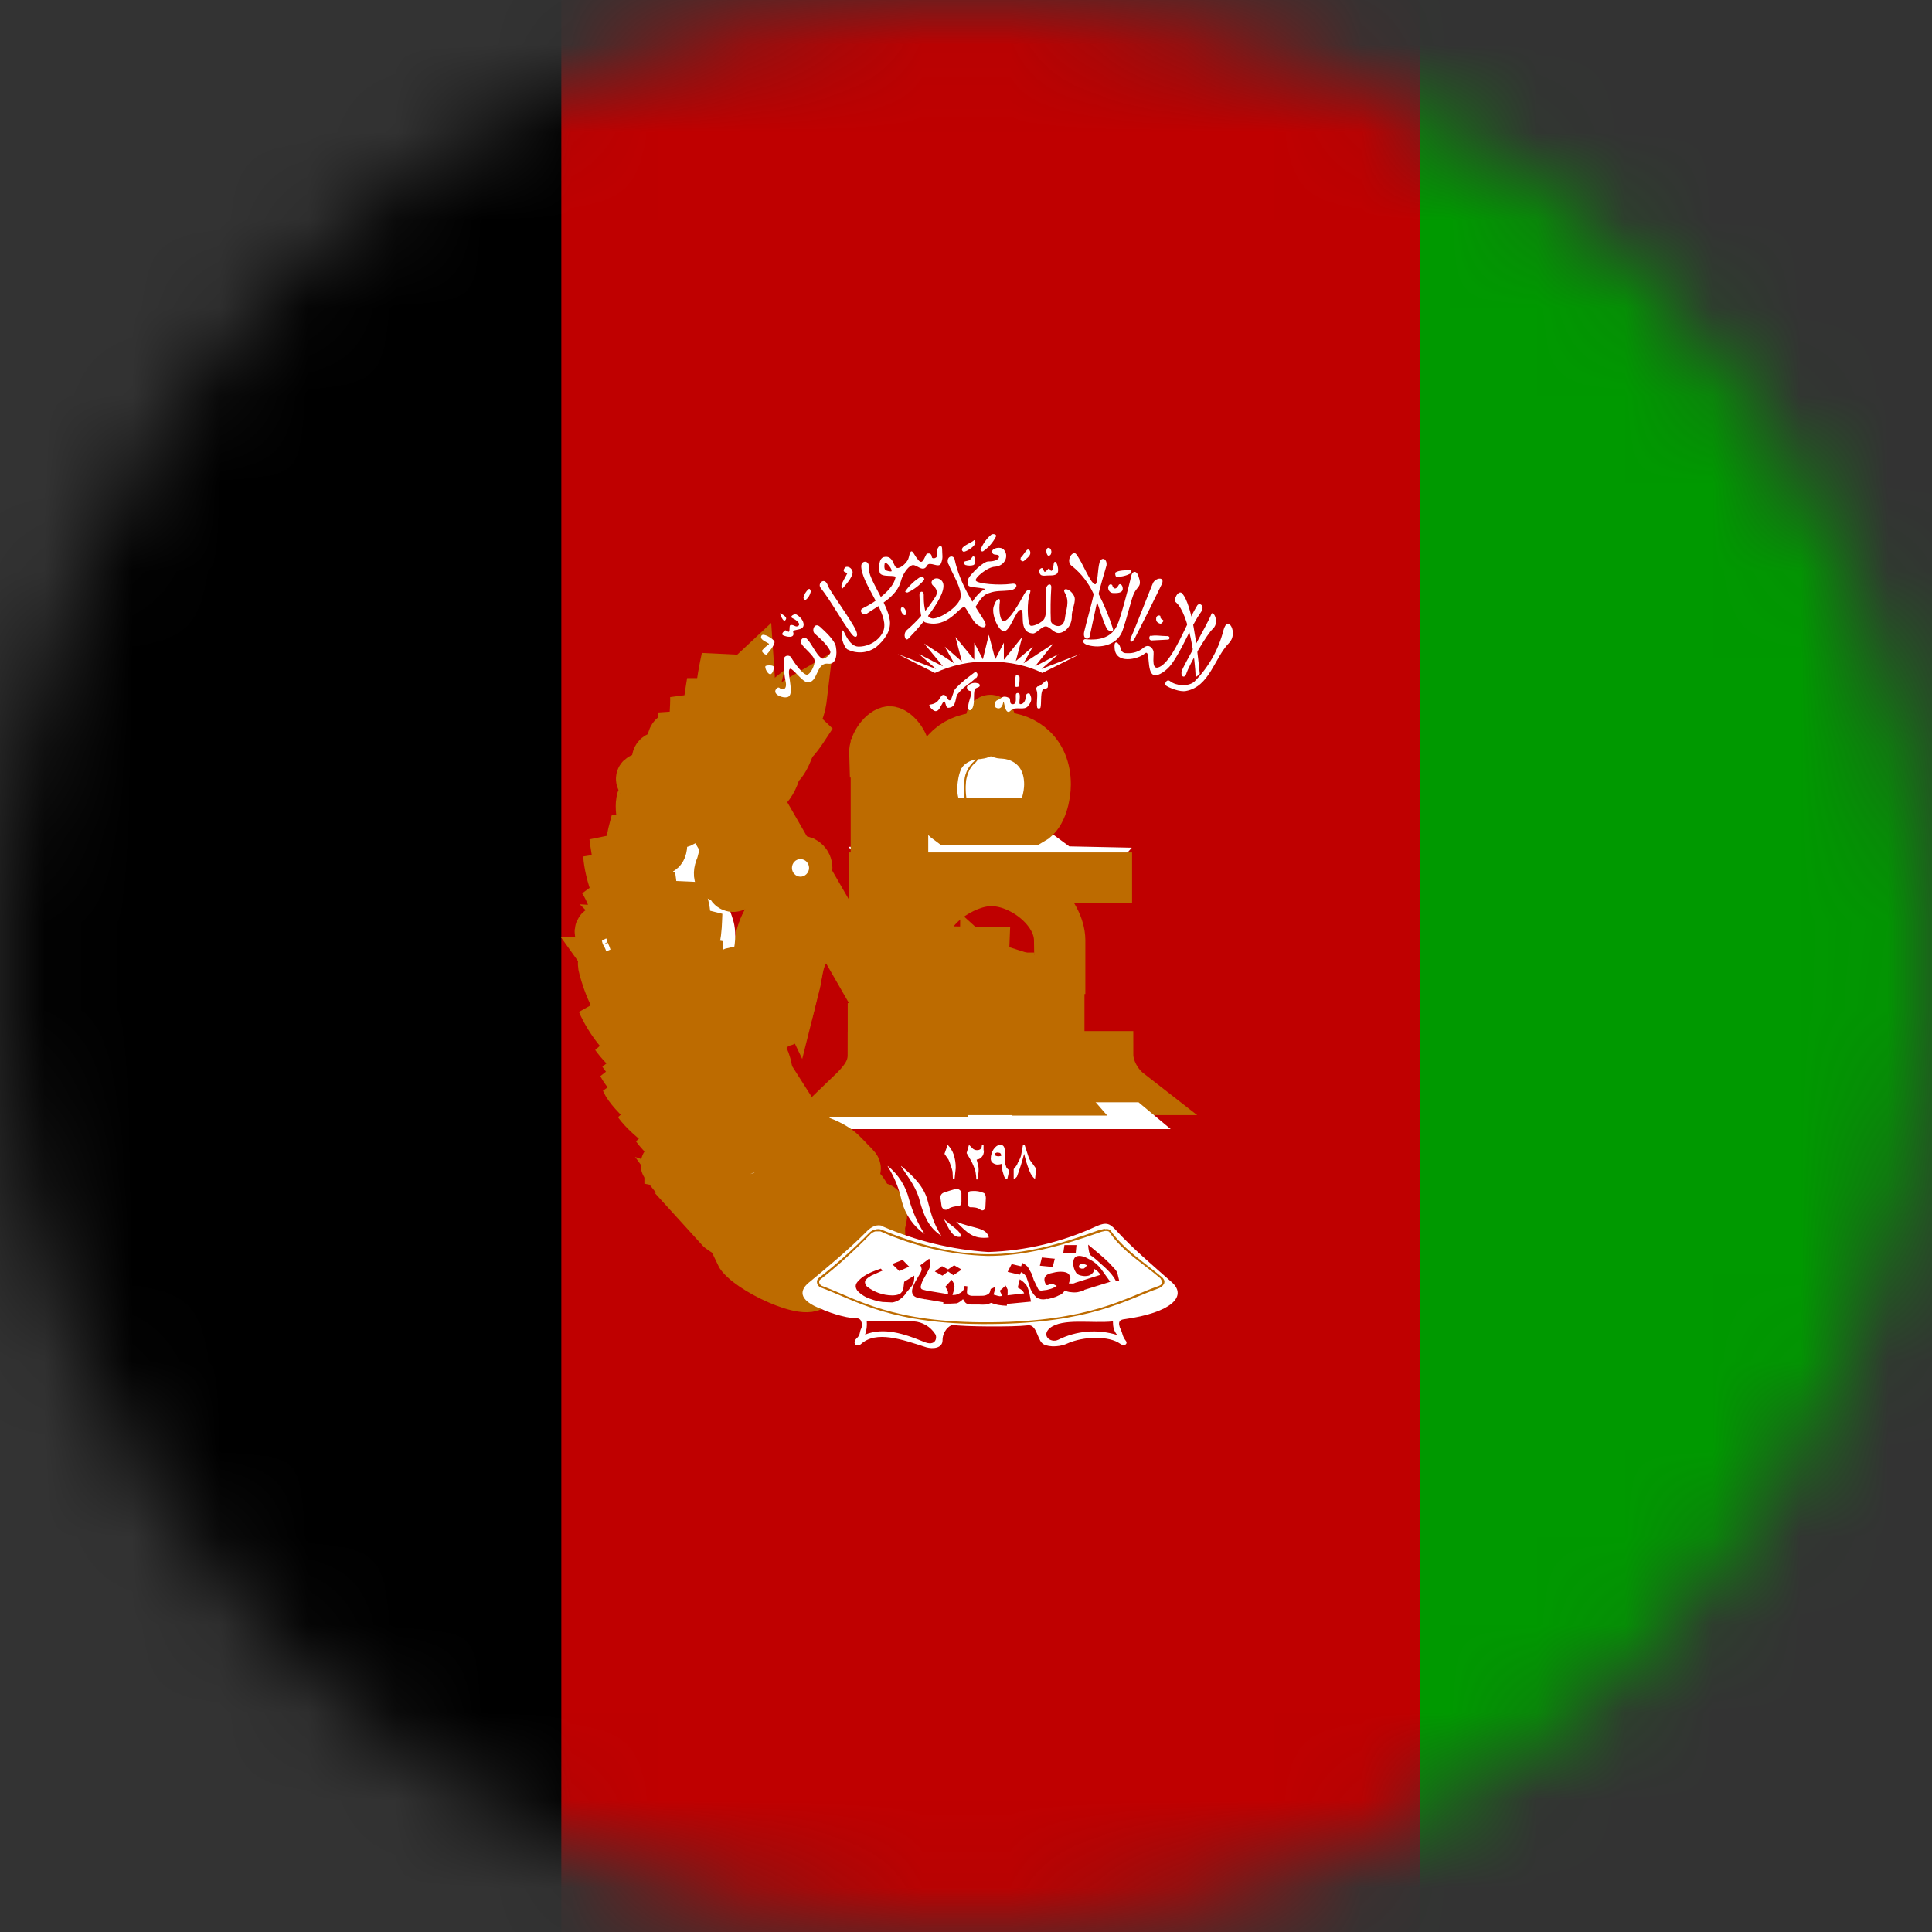 <svg width="22" height="22" viewBox="0 0 22 22" fill="none" xmlns="http://www.w3.org/2000/svg">
<rect x="0" y="0" width="22" height="22" fill="#333333" stroke="none"/>
<mask id="mask0_204_5619" style="mask-type:alpha" maskUnits="userSpaceOnUse" x="0" y="0" width="22" height="22">
<circle cx="11" cy="11" r="11" fill="#B8B8B8"/>
</mask>
<g mask="url(#mask0_204_5619)">
<g clip-path="url(#clip0_204_5619)">
<path fill-rule="evenodd" clip-rule="evenodd" d="M-3.385 -0.564H25.949V22H-3.385V-0.564Z" fill="black"/>
<path fill-rule="evenodd" clip-rule="evenodd" d="M16.172 -0.564H25.948V22H16.172V-0.564Z" fill="#009900"/>
<path fill-rule="evenodd" clip-rule="evenodd" d="M6.392 -0.564H16.172V22H6.392V-0.564Z" fill="#BF0000"/>
<path fill-rule="evenodd" clip-rule="evenodd" d="M12.234 12.007H12.639C12.639 12.167 12.736 12.337 12.858 12.432H12.078C12.2 12.322 12.234 12.182 12.234 12.007Z" fill="white" stroke="#BD6B00" stroke-width="0.532"/>
<path fill-rule="evenodd" clip-rule="evenodd" d="M9.661 9.643L9.885 9.893L12.664 9.903L12.888 9.653L12.176 9.638L11.835 9.388H10.714L10.392 9.643H9.661Z" fill="white"/>
<path fill-rule="evenodd" clip-rule="evenodd" d="M10.797 9.353H11.757C11.884 9.283 11.928 9.058 11.928 8.933C11.928 8.563 11.669 8.383 11.416 8.373C11.377 8.373 11.333 8.343 11.323 8.308C11.299 8.228 11.304 8.173 11.274 8.178C11.255 8.178 11.26 8.228 11.24 8.298C11.226 8.338 11.187 8.373 11.143 8.378C10.831 8.393 10.626 8.628 10.631 8.933C10.636 9.133 10.66 9.253 10.797 9.353Z" fill="white" stroke="#BD6B00" stroke-width="0.532"/>
<path fill-rule="evenodd" clip-rule="evenodd" d="M9.222 12.857H13.331L12.965 12.552H9.582L9.217 12.857H9.222Z" fill="white"/>
<path fill-rule="evenodd" clip-rule="evenodd" d="M11.109 11.702L11.182 11.932H11.352L11.216 11.702H11.109ZM11.011 11.932L11.06 12.162H11.255L11.182 11.932H11.011ZM11.352 11.932L11.489 12.162H11.777L11.552 11.932H11.352ZM9.671 12.452C9.822 12.307 9.919 12.187 9.919 12.012H10.29C10.29 12.112 10.324 12.167 10.378 12.162H10.753V11.937H10.48V10.703C10.47 10.263 10.997 10.013 11.211 10.013H9.929V9.973H12.625V10.013H11.333C11.718 10.013 12.088 10.388 12.093 10.703V11.053H12.045L12.04 10.708C12.04 10.363 11.616 10.043 11.274 10.053C10.982 10.058 10.524 10.348 10.529 10.703V10.812L11.226 10.818L11.221 10.943L11.328 11.012L11.547 11.082V11.273L11.703 11.318V11.502L11.889 11.587V11.777L12.011 11.852L12.006 12.047L12.166 12.162H11.786L12.025 12.437H11.669L11.494 12.162H11.265L11.367 12.432H11.123L11.06 12.162H10.758V12.452H9.676H9.671ZM10.753 11.702V11.932H11.011L10.963 11.702H10.748H10.753Z" fill="white" stroke="#BD6B00" stroke-width="0.532"/>
<path fill-rule="evenodd" clip-rule="evenodd" d="M10.768 11.303H10.928V11.682H10.768V11.303Z" stroke="#BD6B00" stroke-width="0.532"/>
<path fill-rule="evenodd" clip-rule="evenodd" d="M10.538 11.707H10.694V11.428C10.694 11.307 10.801 11.182 10.85 11.178C10.909 11.178 10.991 11.293 10.996 11.418V11.707H11.162V10.988H10.538V11.707V11.707ZM11.786 11.872H11.981V12.032H11.786V11.872ZM11.669 11.607H11.864V11.762H11.669V11.607ZM11.479 11.338H11.674V11.492H11.479V11.338ZM11.318 11.113H11.513V11.268H11.318V11.113Z" stroke="#BD6B00" stroke-width="0.532"/>
<path fill-rule="evenodd" clip-rule="evenodd" d="M11.187 11.707L11.391 11.717L11.747 12.037V11.847L11.625 11.757V11.607L11.45 11.508V11.342L11.279 11.283V11.068L11.196 10.993L11.191 11.712L11.187 11.707Z" stroke="#BD6B00" stroke-width="0.532"/>
<path fill-rule="evenodd" clip-rule="evenodd" d="M12.034 11.232H12.083V11.588H12.034V11.232Z" fill="white" stroke="#BD6B00" stroke-width="0.532"/>
<path fill-rule="evenodd" clip-rule="evenodd" d="M9.203 10.043C9.144 9.943 9.071 10.183 8.823 10.358C8.711 10.438 8.628 10.653 8.628 10.793C8.628 10.893 8.637 10.988 8.628 11.083C8.623 11.138 8.559 11.273 8.603 11.307C8.711 11.387 8.852 11.578 8.915 11.643C8.974 11.693 9.022 11.377 9.061 11.243C9.11 11.093 9.091 10.908 9.217 10.773C9.305 10.673 9.529 10.583 9.51 10.543L9.203 10.043Z" fill="white" stroke="#BD6B00" stroke-width="0.532"/>
<path fill-rule="evenodd" clip-rule="evenodd" d="M9.188 10.813C9.168 10.765 9.142 10.722 9.11 10.683C9.079 10.643 9.038 10.612 8.993 10.593C8.948 10.579 8.907 10.553 8.876 10.518C8.857 10.496 8.844 10.47 8.837 10.443C8.831 10.41 8.831 10.376 8.837 10.343L8.822 10.358C8.71 10.438 8.627 10.653 8.627 10.793C8.626 10.831 8.626 10.869 8.627 10.908C8.637 10.933 8.642 10.958 8.656 10.973L8.71 11.013L8.842 11.048C8.891 11.07 8.934 11.105 8.968 11.148C9.004 11.186 9.033 11.23 9.056 11.278L9.066 11.238C9.105 11.103 9.1 10.943 9.193 10.813H9.188Z" fill="#BF0000" stroke="#BD6B00" stroke-width="0.532"/>
<path d="M8.618 10.888C8.657 11.038 8.755 11.018 8.842 11.048C8.93 11.083 9.023 11.198 9.062 11.288M8.838 10.338C8.813 10.503 8.906 10.563 8.993 10.593C9.081 10.628 9.154 10.723 9.188 10.813L8.838 10.338Z" stroke="#BD6B00" stroke-width="0.532"/>
<path fill-rule="evenodd" clip-rule="evenodd" d="M9.12 9.943L9.169 9.913L10.032 11.408L9.983 11.438L9.12 9.938V9.943Z" fill="white" stroke="#BD6B00" stroke-width="0.532"/>
<path fill-rule="evenodd" clip-rule="evenodd" d="M9.213 9.883C9.213 9.909 9.202 9.935 9.184 9.953C9.166 9.972 9.141 9.983 9.115 9.983C9.089 9.983 9.064 9.972 9.046 9.953C9.028 9.935 9.018 9.909 9.018 9.883C9.018 9.856 9.028 9.831 9.046 9.812C9.064 9.793 9.089 9.783 9.115 9.783C9.141 9.783 9.166 9.793 9.184 9.812C9.202 9.831 9.213 9.856 9.213 9.883ZM9.953 8.683H10.304V8.763H9.953V8.683ZM9.953 8.838H10.304V9.528H9.953V8.838ZM9.934 8.588H10.324C10.334 8.453 10.202 8.308 10.129 8.308C10.051 8.313 9.929 8.458 9.934 8.588Z" fill="white" stroke="#BD6B00" stroke-width="0.532"/>
<path fill-rule="evenodd" clip-rule="evenodd" d="M10.923 8.508C10.85 8.538 10.792 8.623 10.758 8.723C10.724 8.823 10.709 8.938 10.729 9.028C10.729 9.063 10.743 9.083 10.753 9.103C10.763 9.118 10.772 9.128 10.782 9.128C10.797 9.128 10.811 9.128 10.816 9.113L10.826 9.073C10.821 8.973 10.821 8.883 10.841 8.803C10.862 8.714 10.914 8.636 10.987 8.583C11.001 8.573 11.006 8.558 11.011 8.548C11.011 8.535 11.006 8.522 10.996 8.513C10.977 8.498 10.948 8.493 10.923 8.508ZM10.933 8.528C10.953 8.518 10.972 8.528 10.982 8.533L10.987 8.543C10.987 8.548 10.987 8.553 10.972 8.563C10.897 8.619 10.844 8.701 10.821 8.793C10.801 8.885 10.796 8.979 10.806 9.073C10.806 9.084 10.803 9.094 10.797 9.103C10.797 9.103 10.797 9.108 10.787 9.103C10.787 9.103 10.777 9.103 10.768 9.088C10.758 9.069 10.751 9.049 10.748 9.028C10.733 8.938 10.748 8.828 10.782 8.728C10.816 8.638 10.87 8.558 10.928 8.528H10.933Z" fill="#BD6B00"/>
<path fill-rule="evenodd" clip-rule="evenodd" d="M11.05 8.603C10.977 8.638 10.928 8.718 10.904 8.813C10.878 8.909 10.873 9.01 10.889 9.108C10.899 9.173 10.938 9.208 10.967 9.208C10.982 9.213 10.996 9.208 11.006 9.193C11.016 9.178 11.021 9.163 11.016 9.143C10.996 9.063 10.992 8.973 11.001 8.888C11.016 8.803 11.05 8.728 11.109 8.683C11.123 8.668 11.133 8.658 11.133 8.643C11.133 8.638 11.133 8.632 11.131 8.627C11.129 8.622 11.127 8.617 11.123 8.613C11.104 8.598 11.074 8.593 11.05 8.603ZM11.06 8.628C11.079 8.618 11.099 8.623 11.109 8.628L11.113 8.643L11.099 8.663C11.066 8.69 11.039 8.723 11.019 8.761C10.999 8.799 10.986 8.84 10.982 8.883C10.967 8.973 10.977 9.068 10.992 9.143C10.996 9.163 10.992 9.173 10.992 9.183L10.967 9.188C10.953 9.188 10.918 9.163 10.909 9.103C10.894 9.018 10.899 8.908 10.923 8.818C10.948 8.728 10.996 8.653 11.06 8.628Z" fill="#BD6B00"/>
<path fill-rule="evenodd" clip-rule="evenodd" d="M9.934 10.088H10.323V10.638H9.934V10.088ZM9.958 10.958H10.333V11.078H9.958V10.958ZM9.948 11.163H10.338V11.598H9.948V11.163ZM9.919 11.688H10.343V11.932H9.919V11.688ZM9.973 10.858H10.314L10.382 10.738H9.914L9.973 10.858ZM10.431 10.428L10.436 10.128H10.67C10.569 10.208 10.487 10.311 10.431 10.428Z" fill="white" stroke="#BD6B00" stroke-width="0.532"/>
<path fill-rule="evenodd" clip-rule="evenodd" d="M9.997 10.553C9.997 10.618 10.07 10.593 10.07 10.558V10.278C10.07 10.228 10.187 10.238 10.187 10.273V10.573C10.187 10.623 10.27 10.618 10.265 10.573V10.223C10.265 10.113 9.997 10.118 9.997 10.218V10.553ZM9.997 11.217H10.275V11.568H9.997V11.217Z" stroke="#BD6B00" stroke-width="0.532"/>
<path fill-rule="evenodd" clip-rule="evenodd" d="M10.173 11.367H10.27V11.418H10.173V11.367ZM10.002 11.367H10.1V11.418H10.002V11.367ZM10.1 11.218H10.173V11.367H10.1V11.218ZM10.1 11.418H10.173V11.572H10.1V11.418ZM8.555 7.668C8.574 7.943 8.486 8.098 8.345 8.073C8.306 7.923 8.394 7.818 8.555 7.668ZM8.238 8.283C8.111 8.218 8.204 7.708 8.252 7.493C8.286 7.768 8.35 8.158 8.238 8.283Z" fill="white" stroke="#BD6B00" stroke-width="0.532"/>
<path fill-rule="evenodd" clip-rule="evenodd" d="M8.282 8.308C8.496 8.383 8.672 8.148 8.725 7.873C8.55 8.123 8.262 8.123 8.287 8.308H8.282ZM8.121 8.563C7.955 8.518 8.053 7.978 8.087 7.763C8.121 7.988 8.238 8.488 8.121 8.563ZM8.179 8.548C8.189 8.363 8.369 8.413 8.496 8.313C8.472 8.413 8.399 8.573 8.179 8.548ZM7.975 8.798C7.809 8.748 7.906 8.168 7.897 7.928C7.945 8.138 8.101 8.743 7.975 8.798ZM8.053 8.773C8.189 8.818 8.369 8.723 8.384 8.558C8.262 8.643 8.077 8.578 8.053 8.773Z" fill="white" stroke="#BD6B00" stroke-width="0.532"/>
<path fill-rule="evenodd" clip-rule="evenodd" d="M7.848 9.053C7.692 9.068 7.76 8.573 7.76 8.113C7.818 8.543 7.979 8.938 7.848 9.053Z" fill="white" stroke="#BD6B00" stroke-width="0.532"/>
<path fill-rule="evenodd" clip-rule="evenodd" d="M7.906 9.033C8.013 9.083 8.204 8.998 8.257 8.813C8.062 8.898 7.936 8.813 7.906 9.033ZM9.154 7.923C9.125 8.168 9.027 8.308 8.886 8.283C8.847 8.133 8.964 8.033 9.154 7.923ZM8.774 8.543C9.013 8.578 9.096 8.393 9.261 8.148C9.032 8.318 8.764 8.348 8.774 8.548V8.543Z" fill="white" stroke="#BD6B00" stroke-width="0.532"/>
<path fill-rule="evenodd" clip-rule="evenodd" d="M8.7 8.518C8.573 8.358 8.7 8.153 8.798 7.983C8.778 8.238 8.861 8.383 8.7 8.518ZM8.651 8.783C8.632 8.623 8.895 8.588 9.012 8.503C8.968 8.593 8.915 8.838 8.646 8.783H8.651Z" fill="white" stroke="#BD6B00" stroke-width="0.532"/>
<path fill-rule="evenodd" clip-rule="evenodd" d="M8.593 8.783C8.413 8.763 8.486 8.448 8.617 8.278C8.564 8.518 8.715 8.683 8.593 8.783Z" fill="white" stroke="#BD6B00" stroke-width="0.532"/>
<path fill-rule="evenodd" clip-rule="evenodd" d="M8.457 9.048C8.252 8.948 8.384 8.688 8.457 8.533C8.428 8.738 8.594 8.893 8.457 9.043V9.048Z" fill="white" stroke="#BD6B00" stroke-width="0.532"/>
<path fill-rule="evenodd" clip-rule="evenodd" d="M8.496 9.018C8.603 9.168 8.813 8.978 8.857 8.758C8.676 8.913 8.54 8.888 8.496 9.023V9.018ZM8.028 10.033C8.009 9.818 8.165 9.433 8.052 9.223C8.038 9.193 8.087 9.118 8.121 9.163C8.169 9.238 8.218 9.448 8.243 9.368C8.262 9.283 8.267 9.138 8.34 9.108C8.389 9.093 8.452 9.078 8.433 9.158C8.413 9.228 8.374 9.328 8.418 9.333C8.442 9.333 8.516 9.233 8.579 9.183C8.628 9.143 8.706 9.213 8.628 9.273C8.394 9.473 8.165 9.568 8.028 10.033ZM7.604 13.257C7.575 13.257 7.541 13.242 7.575 13.287C7.853 13.637 7.931 13.737 8.335 13.687C8.74 13.632 8.837 13.517 9.125 13.352C9.208 13.307 9.299 13.28 9.393 13.271C9.487 13.263 9.581 13.273 9.671 13.302C9.749 13.327 9.797 13.327 9.739 13.267C9.68 13.212 9.617 13.132 9.544 13.077C9.362 12.953 9.141 12.904 8.925 12.942C8.633 12.992 8.384 13.187 8.087 13.262C7.927 13.295 7.763 13.295 7.604 13.262V13.257ZM9.934 13.882C9.983 13.892 10.017 13.992 10.046 13.927C10.085 13.812 10.056 13.727 10.007 13.732C9.949 13.747 9.856 13.882 9.934 13.882Z" fill="white" stroke="#BD6B00" stroke-width="0.532"/>
<path fill-rule="evenodd" clip-rule="evenodd" d="M7.414 9.868C7.355 9.798 7.37 9.778 7.462 9.773C7.531 9.773 7.667 9.823 7.721 9.778C7.77 9.743 7.745 9.593 7.77 9.528C7.779 9.483 7.804 9.428 7.867 9.518C8.042 9.808 8.257 10.158 8.354 10.498C8.403 10.688 8.354 10.988 8.189 11.188C8.189 11.018 8.13 10.903 8.057 10.758C7.96 10.573 7.614 10.058 7.414 9.863V9.868Z" fill="white"/>
<path fill-rule="evenodd" clip-rule="evenodd" d="M8.14 11.387C8.335 11.387 8.369 11.123 8.369 11.047C8.272 11.068 8.106 11.232 8.14 11.387ZM9.822 13.982C9.958 14.012 9.953 13.672 9.812 13.527C9.875 13.747 9.715 13.947 9.817 13.977L9.822 13.982ZM9.763 13.977C9.773 14.137 9.373 13.957 9.276 13.827C9.51 13.932 9.754 13.847 9.763 13.977ZM9.593 13.747C9.607 13.902 9.252 13.762 9.139 13.642C9.378 13.722 9.578 13.617 9.593 13.742V13.747ZM9.656 13.767C9.797 13.802 9.773 13.447 9.637 13.327C9.705 13.562 9.549 13.732 9.656 13.767ZM9.51 13.552C9.651 13.587 9.568 13.282 9.466 13.162C9.486 13.382 9.417 13.537 9.515 13.552H9.51ZM9.437 13.552C9.451 13.712 9.174 13.592 9.066 13.437C9.3 13.512 9.422 13.422 9.437 13.552ZM9.364 13.427C9.451 13.362 9.359 13.187 9.183 13.197C9.203 13.302 9.261 13.492 9.364 13.427ZM10.046 14.162C10.051 14.322 9.656 14.242 9.529 14.072C9.783 14.122 10.031 14.032 10.041 14.162H10.046ZM8.467 13.872C8.481 14.032 8.048 13.852 7.94 13.702C8.17 13.782 8.452 13.742 8.467 13.872ZM8.73 13.937C8.823 13.872 8.637 13.702 8.486 13.662C8.506 13.767 8.633 14.002 8.73 13.942V13.937ZM8.759 14.052C8.769 14.197 8.296 14.117 8.174 13.982C8.579 14.057 8.745 13.927 8.759 14.052Z" fill="white" stroke="#BD6B00" stroke-width="0.532"/>
<path fill-rule="evenodd" clip-rule="evenodd" d="M8.983 14.147C9.032 14.282 8.579 14.247 8.418 14.172C8.676 14.172 8.944 14.052 8.983 14.147Z" fill="white" stroke="#BD6B00" stroke-width="0.532"/>
<path fill-rule="evenodd" clip-rule="evenodd" d="M9.193 14.247C9.242 14.367 8.823 14.367 8.618 14.297C8.891 14.297 9.145 14.127 9.193 14.247ZM9.5 14.312C9.578 14.457 9.13 14.467 8.989 14.397C9.242 14.362 9.437 14.197 9.5 14.312ZM8.979 14.067C8.838 14.157 8.847 13.887 8.735 13.702C8.911 13.867 9.076 13.982 8.979 14.067Z" fill="white" stroke="#BD6B00" stroke-width="0.532"/>
<path fill-rule="evenodd" clip-rule="evenodd" d="M9.231 14.167C9.114 14.272 9.017 13.902 8.91 13.692C9.085 13.892 9.339 14.077 9.231 14.162V14.167ZM9.563 14.267C9.465 14.387 9.173 13.917 9.066 13.667C9.227 13.862 9.641 14.167 9.563 14.267ZM9.28 14.627C9.231 14.807 8.491 14.457 8.403 14.272C8.832 14.502 9.29 14.452 9.28 14.622V14.627ZM6.906 10.938C6.887 10.913 6.838 10.938 6.848 10.993C6.863 11.068 6.97 11.453 7.155 11.582C7.287 11.682 7.984 11.838 8.296 11.907C8.471 11.942 8.612 12.032 8.729 12.172C8.689 12.007 8.641 11.843 8.583 11.682C8.525 11.533 8.369 11.373 8.203 11.367C7.906 11.352 7.516 11.328 7.228 11.203C7.098 11.146 6.985 11.055 6.902 10.938H6.906Z" fill="white" stroke="#BD6B00" stroke-width="0.532"/>
<path fill-rule="evenodd" clip-rule="evenodd" d="M8.627 12.462C8.725 12.532 8.827 12.277 8.71 12.032C8.705 12.267 8.525 12.347 8.627 12.462Z" fill="white" stroke="#BD6B00" stroke-width="0.532"/>
<path fill-rule="evenodd" clip-rule="evenodd" d="M8.72 12.697C8.852 12.737 8.891 12.497 8.808 12.307C8.822 12.512 8.598 12.637 8.72 12.697Z" fill="white" stroke="#BD6B00" stroke-width="0.532"/>
<path fill-rule="evenodd" clip-rule="evenodd" d="M8.823 12.887C8.95 12.952 8.993 12.707 8.906 12.532C8.915 12.757 8.725 12.827 8.823 12.882V12.887Z" fill="white" stroke="#BD6B00" stroke-width="0.532"/>
<path fill-rule="evenodd" clip-rule="evenodd" d="M8.769 12.902C8.72 13.052 8.428 12.767 8.379 12.612C8.559 12.797 8.803 12.772 8.769 12.897V12.902Z" fill="white" stroke="#BD6B00" stroke-width="0.532"/>
<path fill-rule="evenodd" clip-rule="evenodd" d="M8.637 12.667C8.578 12.817 8.213 12.417 8.13 12.232C8.31 12.417 8.676 12.557 8.637 12.662V12.667Z" fill="white" stroke="#BD6B00" stroke-width="0.532"/>
<path fill-rule="evenodd" clip-rule="evenodd" d="M8.564 12.432C8.506 12.607 8.111 12.142 7.994 11.977C8.189 12.157 8.608 12.307 8.564 12.432ZM8.55 12.262C8.696 12.232 8.545 12.112 8.369 11.917C8.365 12.122 8.394 12.267 8.55 12.262Z" fill="white" stroke="#BD6B00" stroke-width="0.532"/>
<path fill-rule="evenodd" clip-rule="evenodd" d="M8.311 12.142C8.374 12.077 8.257 12.047 8.111 11.877C8.087 11.992 8.248 12.202 8.316 12.142H8.311ZM8.993 12.902C9.071 12.952 9.12 12.787 9.027 12.642C9.003 12.802 8.925 12.842 8.993 12.902ZM7.326 11.887C7.165 11.987 6.907 11.588 6.839 11.422C6.98 11.613 7.356 11.783 7.326 11.887Z" fill="white" stroke="#BD6B00" stroke-width="0.532"/>
<path fill-rule="evenodd" clip-rule="evenodd" d="M7.468 12.117C7.375 12.217 7.093 11.942 6.995 11.803C7.141 11.937 7.507 11.952 7.468 12.117Z" fill="white" stroke="#BD6B00" stroke-width="0.532"/>
<path fill-rule="evenodd" clip-rule="evenodd" d="M7.618 12.327C7.589 12.467 7.18 12.152 7.082 12.002C7.258 12.177 7.647 12.162 7.618 12.327Z" fill="white" stroke="#BD6B00" stroke-width="0.532"/>
<path fill-rule="evenodd" clip-rule="evenodd" d="M7.555 12.482C7.491 12.607 7.155 12.292 7.072 12.132C7.282 12.312 7.608 12.357 7.56 12.482H7.555ZM7.384 11.867C7.487 11.752 7.443 11.697 7.365 11.518C7.326 11.703 7.262 11.777 7.384 11.867ZM7.526 12.082C7.721 12.092 7.526 11.852 7.477 11.648C7.496 11.877 7.428 12.062 7.526 12.082Z" fill="white" stroke="#BD6B00" stroke-width="0.532"/>
<path fill-rule="evenodd" clip-rule="evenodd" d="M7.647 12.272C7.779 12.242 7.745 12.047 7.638 11.812C7.662 12.067 7.526 12.212 7.647 12.272ZM7.599 12.657C7.55 12.807 7.17 12.457 7.111 12.317C7.306 12.487 7.633 12.542 7.599 12.657Z" fill="white" stroke="#BD6B00" stroke-width="0.532"/>
<path fill-rule="evenodd" clip-rule="evenodd" d="M7.828 12.897C7.774 13.047 7.375 12.737 7.253 12.567C7.492 12.767 7.857 12.747 7.828 12.897Z" fill="white" stroke="#BD6B00" stroke-width="0.532"/>
<path fill-rule="evenodd" clip-rule="evenodd" d="M8.062 13.142C7.999 13.357 7.58 13.012 7.458 12.842C7.721 13.052 8.092 12.992 8.062 13.142ZM7.672 12.592C7.785 12.647 7.828 12.322 7.765 12.087C7.765 12.337 7.536 12.527 7.668 12.587L7.672 12.592Z" fill="white" stroke="#BD6B00" stroke-width="0.532"/>
<path fill-rule="evenodd" clip-rule="evenodd" d="M7.863 12.852C7.999 12.892 7.96 12.537 7.838 12.302C7.824 12.537 7.726 12.752 7.863 12.852ZM8.106 13.097C8.253 13.102 8.155 12.792 8.028 12.617C8.048 12.842 7.98 13.067 8.106 13.097ZM7.838 13.227C7.79 13.307 7.682 13.162 7.497 13.052C7.663 13.102 7.858 13.152 7.838 13.227ZM7.751 10.593C7.897 10.483 7.785 10.283 7.751 10.093C7.702 10.273 7.585 10.513 7.751 10.593ZM7.751 10.858C7.531 10.833 7.565 10.553 7.556 10.373C7.624 10.618 7.799 10.658 7.751 10.863V10.858ZM7.78 10.823C7.96 10.813 7.95 10.603 7.96 10.393C7.868 10.588 7.765 10.618 7.78 10.823Z" fill="white" stroke="#BD6B00" stroke-width="0.532"/>
<path fill-rule="evenodd" clip-rule="evenodd" d="M7.774 11.083C7.628 11.098 7.56 10.953 7.53 10.733C7.662 10.938 7.779 10.873 7.774 11.083ZM7.823 11.068C8.003 11.093 7.969 10.878 7.969 10.718C7.91 10.868 7.764 10.918 7.823 11.068Z" fill="white" stroke="#BD6B00" stroke-width="0.532"/>
<path fill-rule="evenodd" clip-rule="evenodd" d="M7.54 10.978C7.555 11.118 7.642 11.357 7.784 11.303C7.837 11.133 7.657 11.098 7.54 10.978Z" fill="white" stroke="#BD6B00" stroke-width="0.532"/>
<path fill-rule="evenodd" clip-rule="evenodd" d="M7.824 11.318C7.765 11.198 7.97 11.133 8.009 10.973C8.033 11.203 8.014 11.352 7.824 11.322V11.318ZM7.244 9.858C7.356 9.738 7.258 9.538 7.224 9.348C7.175 9.528 7.102 9.768 7.244 9.858ZM7.244 10.088C7.049 10.113 7 9.703 6.976 9.523C7.044 9.768 7.268 9.873 7.244 10.093V10.088ZM7.283 10.088C7.419 10.013 7.39 9.853 7.429 9.738C7.341 9.883 7.253 9.903 7.283 10.088Z" fill="white" stroke="#BD6B00" stroke-width="0.532"/>
<path fill-rule="evenodd" clip-rule="evenodd" d="M7.239 10.358C7.039 10.373 6.917 9.918 6.907 9.738C6.971 9.983 7.268 10.113 7.244 10.358H7.239ZM7.283 10.348C7.478 10.303 7.453 10.173 7.424 9.968C7.361 10.178 7.253 10.133 7.283 10.348Z" fill="white" stroke="#BD6B00" stroke-width="0.532"/>
<path fill-rule="evenodd" clip-rule="evenodd" d="M7.239 10.618C7.014 10.658 7.029 10.288 6.849 10.023C7.005 10.223 7.287 10.473 7.239 10.618ZM7.287 10.603C7.463 10.613 7.482 10.348 7.473 10.238C7.429 10.348 7.229 10.448 7.292 10.608L7.287 10.603Z" fill="white" stroke="#BD6B00" stroke-width="0.532"/>
<path fill-rule="evenodd" clip-rule="evenodd" d="M6.888 10.333C6.971 10.618 7.092 10.903 7.239 10.883C7.312 10.718 7.097 10.698 6.888 10.333Z" fill="white" stroke="#BD6B00" stroke-width="0.532"/>
<path fill-rule="evenodd" clip-rule="evenodd" d="M7.292 10.838C7.234 10.713 7.439 10.653 7.478 10.493C7.502 10.723 7.482 10.873 7.292 10.838ZM6.946 10.658C7.068 10.913 7.122 11.208 7.287 11.163C7.351 10.963 7.102 10.923 6.946 10.658Z" fill="white" stroke="#BD6B00" stroke-width="0.532"/>
<path fill-rule="evenodd" clip-rule="evenodd" d="M7.321 11.117C7.248 10.978 7.453 10.933 7.506 10.748C7.531 10.988 7.506 11.162 7.321 11.113V11.117ZM7.672 9.393C7.789 9.423 7.916 9.288 7.872 9.083C7.736 9.113 7.677 9.243 7.672 9.393ZM7.287 9.288C7.297 9.348 7.37 9.353 7.346 9.268C7.327 9.213 7.327 9.153 7.346 9.098C7.369 9.023 7.369 8.943 7.346 8.868C7.326 8.818 7.258 8.848 7.287 8.888C7.316 8.933 7.321 9.028 7.297 9.073C7.268 9.138 7.277 9.223 7.287 9.288ZM8.403 10.088C8.355 10.153 8.262 10.108 8.335 10.013C8.394 9.938 8.481 9.873 8.481 9.793C8.491 9.693 8.545 9.543 8.598 9.488C8.652 9.433 8.715 9.508 8.657 9.548C8.593 9.588 8.549 9.768 8.554 9.838C8.549 9.938 8.457 10.013 8.403 10.088ZM8.257 9.973C8.208 10.043 8.14 9.998 8.179 9.888C8.213 9.813 8.218 9.713 8.257 9.658C8.316 9.573 8.403 9.503 8.457 9.448C8.515 9.398 8.554 9.448 8.506 9.498C8.446 9.559 8.392 9.626 8.345 9.698C8.277 9.808 8.306 9.898 8.257 9.973ZM7.492 9.613C7.487 9.713 7.565 9.733 7.56 9.593C7.56 9.443 7.453 9.303 7.511 9.078C7.55 8.968 7.55 8.763 7.531 8.658C7.511 8.548 7.433 8.618 7.467 8.703C7.497 8.803 7.463 8.983 7.438 9.078C7.365 9.348 7.497 9.478 7.487 9.613H7.492ZM7.701 9.063C7.692 9.158 7.614 9.163 7.638 9.038C7.658 8.938 7.658 8.858 7.638 8.773C7.609 8.668 7.619 8.488 7.638 8.413C7.662 8.333 7.736 8.378 7.706 8.438C7.672 8.532 7.667 8.635 7.692 8.733C7.721 8.833 7.716 8.973 7.701 9.068V9.063ZM6.941 10.918C6.98 10.963 7.038 10.933 6.99 10.868C6.941 10.818 6.956 10.808 6.926 10.748C6.897 10.678 6.902 10.643 6.868 10.598C6.834 10.548 6.79 10.598 6.819 10.633C6.858 10.683 6.848 10.713 6.868 10.758C6.917 10.833 6.902 10.873 6.941 10.918ZM7.935 12.147C7.995 12.181 8.046 12.229 8.083 12.288C8.12 12.346 8.143 12.413 8.15 12.482C8.155 12.607 8.188 12.728 8.247 12.837C8.15 12.812 8.101 12.652 8.086 12.497C8.072 12.337 7.989 12.272 7.94 12.147H7.935ZM8.184 12.442C8.267 12.597 8.379 12.657 8.389 12.772C8.398 12.907 8.408 12.912 8.442 13.042C8.345 13.017 8.32 13.007 8.296 12.807C8.281 12.667 8.169 12.572 8.184 12.442Z" fill="white" stroke="#BD6B00" stroke-width="0.532"/>
<path fill-rule="evenodd" clip-rule="evenodd" d="M10.748 13.882C10.797 13.972 10.845 14.107 10.943 14.082C10.943 14.017 10.841 13.967 10.748 13.882ZM10.894 13.912C11.075 13.992 11.235 13.972 11.26 14.092C11.084 14.112 11.016 14.042 10.889 13.912H10.894ZM10.109 13.277C10.23 13.374 10.316 13.509 10.353 13.662C10.392 13.8 10.451 13.932 10.529 14.052C10.402 13.965 10.31 13.833 10.27 13.682C10.236 13.532 10.192 13.417 10.109 13.282V13.277ZM10.261 13.277C10.397 13.387 10.524 13.517 10.563 13.672C10.602 13.817 10.626 13.927 10.719 14.072C10.572 13.977 10.519 13.837 10.475 13.682C10.441 13.532 10.353 13.422 10.261 13.282V13.277ZM10.709 13.642C10.707 13.63 10.709 13.617 10.716 13.606C10.722 13.595 10.732 13.587 10.743 13.582C10.785 13.567 10.827 13.554 10.87 13.542C10.918 13.527 10.948 13.562 10.948 13.587V13.687C10.948 13.722 10.938 13.727 10.914 13.732C10.88 13.737 10.831 13.742 10.797 13.767C10.767 13.787 10.738 13.772 10.723 13.742L10.709 13.642ZM11.226 13.642C11.226 13.612 11.216 13.587 11.196 13.582C11.159 13.566 11.119 13.56 11.079 13.562C11.031 13.562 11.026 13.572 11.026 13.592V13.697C11.026 13.737 11.026 13.737 11.045 13.747C11.079 13.747 11.133 13.747 11.167 13.777C11.191 13.792 11.216 13.777 11.221 13.747L11.226 13.642Z" fill="white"/>
<path fill-rule="evenodd" clip-rule="evenodd" d="M12.673 15.047C12.673 15.107 12.683 15.157 12.722 15.202C12.499 15.133 12.258 15.152 12.049 15.257C11.961 15.297 11.854 15.207 11.956 15.122C12.102 15.007 12.429 15.072 12.673 15.047ZM9.87 15.047C9.874 15.098 9.868 15.149 9.851 15.197C10.065 15.112 10.294 15.187 10.514 15.277C10.66 15.342 10.674 15.227 10.65 15.192C10.623 15.15 10.587 15.115 10.545 15.09C10.502 15.065 10.455 15.05 10.406 15.047H9.87ZM10.055 13.962C9.992 13.937 9.924 13.962 9.86 14.032C9.651 14.242 9.402 14.447 9.202 14.612C9.129 14.677 9.056 14.797 9.368 14.912C9.383 14.922 9.612 15.012 9.758 15.012C9.821 15.012 9.821 15.102 9.807 15.127C9.782 15.177 9.802 15.197 9.753 15.242C9.7 15.292 9.753 15.347 9.802 15.307C9.977 15.147 10.27 15.252 10.548 15.342C10.616 15.362 10.733 15.357 10.733 15.262C10.733 15.162 10.806 15.092 10.85 15.087C10.967 15.107 11.532 15.112 11.703 15.092C11.8 15.077 11.81 15.237 11.864 15.292C11.903 15.337 12.044 15.347 12.146 15.302C12.341 15.212 12.634 15.212 12.756 15.302C12.804 15.337 12.848 15.302 12.819 15.267C12.78 15.217 12.785 15.187 12.765 15.147C12.717 15.047 12.756 15.027 12.804 15.022C13.341 14.947 13.516 14.762 13.35 14.607C13.136 14.417 12.902 14.222 12.697 13.997C12.639 13.937 12.6 13.912 12.488 13.962C12.099 14.143 11.68 14.243 11.254 14.257C10.842 14.23 10.437 14.132 10.055 13.967V13.962Z" fill="white"/>
<path fill-rule="evenodd" clip-rule="evenodd" d="M12.58 13.992L12.502 14.012C12.064 14.172 11.664 14.282 11.25 14.282C10.845 14.282 10.421 14.162 10.036 14.002C10.012 13.994 9.987 13.994 9.963 14.002C9.939 14.007 9.914 14.022 9.9 14.037C9.719 14.222 9.527 14.394 9.324 14.552C9.29 14.577 9.295 14.642 9.349 14.662C9.753 14.812 10.148 15.087 11.279 15.077C12.424 15.067 12.829 14.797 13.19 14.672C13.214 14.662 13.238 14.647 13.253 14.622C13.256 14.616 13.259 14.609 13.259 14.602C13.26 14.596 13.26 14.589 13.258 14.582C13.252 14.566 13.242 14.553 13.229 14.542C13.019 14.367 12.8 14.227 12.653 14.022C12.639 13.997 12.61 13.992 12.58 13.997V13.992ZM12.58 14.017C12.605 14.017 12.629 14.017 12.634 14.032C12.78 14.247 13.009 14.382 13.214 14.557L13.233 14.592C13.235 14.595 13.236 14.598 13.236 14.602C13.236 14.605 13.235 14.609 13.233 14.612C13.229 14.627 13.204 14.642 13.185 14.647C12.814 14.777 12.419 15.047 11.284 15.057C10.153 15.067 9.763 14.792 9.358 14.642C9.319 14.622 9.324 14.582 9.339 14.572C9.544 14.412 9.739 14.232 9.914 14.052C9.929 14.038 9.948 14.027 9.968 14.022H10.026C10.412 14.194 10.825 14.289 11.245 14.302C11.669 14.302 12.073 14.192 12.512 14.037C12.536 14.027 12.56 14.021 12.585 14.017H12.58Z" fill="#BD6B00"/>
<path fill-rule="evenodd" clip-rule="evenodd" d="M9.807 6.448C9.807 6.378 9.904 6.373 9.894 6.468C9.88 6.583 10.114 6.883 10.133 7.068C10.148 7.193 10.06 7.298 9.977 7.368C9.929 7.403 9.873 7.424 9.815 7.428C9.756 7.432 9.698 7.42 9.646 7.393C9.602 7.353 9.563 7.228 9.597 7.178C9.607 7.163 9.66 7.363 9.777 7.363C9.938 7.363 10.07 7.238 10.07 7.128C10.079 6.938 9.811 6.638 9.807 6.448ZM10.27 6.918C10.299 6.898 10.338 6.983 10.309 7.003C10.284 7.018 10.236 6.938 10.27 6.913V6.918ZM10.343 6.743C10.328 6.753 10.304 6.743 10.309 6.733C10.355 6.667 10.415 6.61 10.484 6.568C10.504 6.558 10.533 6.588 10.523 6.603C10.473 6.663 10.412 6.71 10.343 6.743ZM10.957 6.243C10.972 6.213 11.059 6.178 11.084 6.158C11.103 6.133 11.113 6.178 11.103 6.193C11.088 6.228 11.011 6.278 10.976 6.283C10.962 6.283 10.947 6.263 10.957 6.248V6.243ZM11.166 6.258C11.192 6.192 11.234 6.133 11.288 6.088C11.313 6.073 11.352 6.088 11.342 6.108C11.309 6.174 11.26 6.231 11.201 6.273C11.186 6.288 11.162 6.273 11.166 6.258ZM10.986 6.393C10.972 6.403 10.981 6.428 10.991 6.433C11.02 6.443 11.064 6.443 11.088 6.433C11.118 6.413 11.103 6.288 11.064 6.353C11.035 6.393 11.015 6.383 10.986 6.393ZM10.63 6.673C10.567 6.623 10.65 6.553 10.713 6.603C10.845 6.703 10.518 7.093 10.343 7.273C10.309 7.308 10.279 7.223 10.323 7.178C10.45 7.069 10.56 6.941 10.65 6.798C10.669 6.773 10.684 6.718 10.63 6.673ZM11.376 6.343C11.381 6.293 11.298 6.343 11.298 6.278C11.298 6.243 11.391 6.218 11.43 6.258C11.493 6.328 11.444 6.443 11.332 6.453C11.245 6.453 11.088 6.588 11.113 6.613C11.137 6.648 11.376 6.668 11.517 6.648C11.605 6.633 11.586 6.713 11.498 6.723C11.41 6.733 11.342 6.723 11.264 6.753C11.166 6.778 11.127 6.903 11.074 6.953C11.064 6.963 11.035 6.913 11.045 6.893C11.084 6.833 11.142 6.743 11.21 6.713C11.249 6.698 11.093 6.693 11.045 6.678C11.006 6.668 11.015 6.613 11.03 6.583C11.05 6.543 11.196 6.388 11.259 6.393C11.313 6.393 11.371 6.378 11.376 6.343ZM11.62 6.353C11.649 6.328 11.668 6.288 11.693 6.263C11.707 6.248 11.737 6.263 11.732 6.303C11.727 6.338 11.683 6.363 11.659 6.388C11.634 6.403 11.61 6.368 11.625 6.353H11.62ZM11.937 6.238C11.98 6.238 11.985 6.318 11.946 6.328C11.917 6.338 11.898 6.243 11.937 6.238ZM11.834 6.488C11.834 6.563 11.868 6.558 11.932 6.553C11.995 6.553 12.049 6.553 12.049 6.493C12.049 6.428 12.015 6.368 12 6.413C11.995 6.453 11.985 6.523 11.961 6.493C11.941 6.468 11.951 6.463 11.912 6.503C11.888 6.528 11.888 6.493 11.873 6.473C11.864 6.458 11.834 6.483 11.834 6.493V6.488ZM11.386 6.848C11.371 6.943 11.386 7.073 11.43 7.073C11.488 7.073 11.605 6.873 11.664 6.763C11.698 6.703 11.751 6.693 11.727 6.758C11.693 6.853 11.698 7.058 11.727 7.118C11.746 7.148 11.873 7.088 11.893 7.043C11.932 6.958 11.898 6.803 11.912 6.708C11.917 6.648 11.976 6.633 11.971 6.693C11.963 6.818 11.961 6.943 11.966 7.068C11.966 7.118 12.107 7.188 12.127 7.038C12.136 6.948 12.185 6.853 12.127 6.753C12.088 6.688 12.18 6.693 12.229 6.783C12.263 6.843 12.2 6.943 12.205 7.018C12.205 7.138 12.117 7.208 12.054 7.208C11.995 7.208 11.956 7.133 11.907 7.133C11.859 7.133 11.8 7.218 11.761 7.213C11.586 7.203 11.678 6.948 11.625 6.943C11.566 6.943 11.503 7.193 11.43 7.188C11.361 7.178 11.283 6.978 11.318 6.898C11.342 6.818 11.391 6.798 11.386 6.848ZM12.21 6.448C12.127 6.398 12.21 6.263 12.253 6.308C12.331 6.408 12.409 6.633 12.468 6.653C12.502 6.663 12.497 6.483 12.521 6.403C12.541 6.338 12.609 6.358 12.6 6.438C12.595 6.463 12.502 6.758 12.512 6.768C12.577 6.893 12.63 7.024 12.673 7.158C12.687 7.218 12.619 7.178 12.609 7.168C12.565 7.098 12.492 6.843 12.492 6.858L12.409 7.243C12.4 7.293 12.326 7.283 12.346 7.193C12.361 7.123 12.458 6.778 12.453 6.763C12.397 6.64 12.314 6.532 12.21 6.448Z" fill="white"/>
<path fill-rule="evenodd" clip-rule="evenodd" d="M12.356 7.278C12.337 7.278 12.298 7.328 12.415 7.353C12.566 7.383 12.736 7.328 12.785 7.173C12.848 6.988 12.883 6.813 12.917 6.748C12.956 6.673 13.005 6.678 12.966 6.568C12.941 6.483 12.892 6.508 12.883 6.553C12.858 6.668 12.756 7.053 12.722 7.118C12.663 7.248 12.541 7.298 12.356 7.278Z" fill="white"/>
<path fill-rule="evenodd" clip-rule="evenodd" d="M12.668 6.668C12.649 6.633 12.61 6.668 12.62 6.703C12.622 6.717 12.629 6.73 12.64 6.739C12.651 6.749 12.664 6.753 12.678 6.753C12.712 6.753 12.785 6.758 12.785 6.703C12.785 6.663 12.751 6.628 12.732 6.673C12.707 6.713 12.683 6.708 12.668 6.673V6.668ZM12.703 6.518C12.693 6.528 12.703 6.573 12.717 6.568C12.773 6.569 12.828 6.555 12.878 6.528C12.888 6.518 12.883 6.493 12.868 6.493C12.819 6.493 12.742 6.493 12.703 6.518ZM13.132 6.633C13.171 6.573 13.268 6.568 13.229 6.653C13.129 6.859 13.027 7.064 12.922 7.268C12.883 7.338 12.854 7.303 12.883 7.248C12.917 7.178 13.122 6.648 13.132 6.633Z" fill="white"/>
<path fill-rule="evenodd" clip-rule="evenodd" d="M12.756 7.368C12.746 7.328 12.683 7.268 12.692 7.378C12.702 7.568 12.96 7.508 13.034 7.443C13.107 7.378 13.048 7.658 13.141 7.688C13.19 7.703 13.287 7.633 13.336 7.568C13.467 7.393 13.555 7.138 13.677 6.968C13.726 6.898 13.653 6.848 13.628 6.903C13.511 7.093 13.375 7.483 13.224 7.583C13.102 7.663 13.141 7.483 13.136 7.423C13.131 7.383 13.082 7.323 13.019 7.378C12.968 7.42 12.904 7.441 12.839 7.438C12.805 7.438 12.77 7.438 12.756 7.368Z" fill="white"/>
<path fill-rule="evenodd" clip-rule="evenodd" d="M13.214 7.018C13.214 7.003 13.161 6.998 13.165 7.053C13.165 7.093 13.214 7.103 13.219 7.103C13.292 7.043 13.204 7.073 13.214 7.013V7.018ZM13.102 7.238C13.087 7.238 13.073 7.288 13.112 7.293L13.302 7.283C13.321 7.283 13.331 7.238 13.282 7.243C13.224 7.243 13.151 7.228 13.102 7.243V7.238ZM10.08 6.408C10.104 6.408 10.158 6.478 10.153 6.503C10.153 6.513 10.095 6.503 10.08 6.488C10.065 6.473 10.07 6.408 10.08 6.408ZM9.822 6.928C9.773 6.958 9.831 7.013 9.87 6.988C10.007 6.893 10.212 6.798 10.26 6.613C10.275 6.553 10.329 6.458 10.382 6.438C10.431 6.413 10.509 6.533 10.558 6.438C10.587 6.388 10.689 6.473 10.714 6.418C10.743 6.353 10.728 6.318 10.728 6.248C10.728 6.208 10.694 6.198 10.67 6.263C10.66 6.293 10.67 6.323 10.665 6.343C10.655 6.353 10.636 6.363 10.616 6.353C10.606 6.343 10.616 6.318 10.587 6.303C10.577 6.303 10.558 6.298 10.548 6.313C10.514 6.378 10.499 6.438 10.446 6.363C10.402 6.313 10.377 6.208 10.348 6.348C10.338 6.398 10.265 6.468 10.221 6.468C10.168 6.468 10.182 6.318 10.065 6.343C10.002 6.358 10.007 6.478 10.017 6.518C10.031 6.583 10.212 6.538 10.197 6.578C10.168 6.713 9.983 6.848 9.822 6.928ZM8.715 7.588C8.71 7.613 8.74 7.673 8.769 7.678C8.798 7.678 8.818 7.613 8.808 7.588C8.798 7.573 8.72 7.573 8.715 7.588ZM8.876 7.833C8.857 7.813 8.798 7.868 8.847 7.908C8.871 7.933 8.969 7.963 8.993 7.918C9.032 7.858 8.959 7.643 8.993 7.618C9.017 7.593 9.13 7.758 9.188 7.768C9.32 7.788 9.286 7.538 9.432 7.558C9.524 7.568 9.534 7.448 9.519 7.368C9.51 7.293 9.393 7.188 9.339 7.138C9.271 7.078 9.237 7.188 9.281 7.218C9.339 7.268 9.441 7.363 9.456 7.423C9.461 7.453 9.388 7.513 9.359 7.498C9.29 7.458 9.232 7.298 9.173 7.263C9.154 7.253 9.105 7.278 9.125 7.328C9.154 7.383 9.271 7.463 9.276 7.523C9.281 7.573 9.227 7.683 9.188 7.683C9.144 7.683 9.042 7.548 9.008 7.483C8.988 7.458 8.935 7.458 8.925 7.503C8.922 7.595 8.93 7.688 8.949 7.778C8.959 7.858 8.905 7.863 8.876 7.833ZM8.681 7.403C8.662 7.423 8.72 7.463 8.73 7.453C8.749 7.433 8.832 7.338 8.818 7.303C8.803 7.273 8.691 7.203 8.671 7.238C8.637 7.293 8.779 7.323 8.754 7.338C8.727 7.356 8.702 7.378 8.681 7.403ZM8.881 6.983C8.881 6.983 8.92 7.108 8.949 7.053C8.969 7.018 8.881 6.983 8.881 6.983ZM8.939 7.183C8.93 7.183 8.891 7.218 8.915 7.233C8.954 7.253 9.056 7.273 9.032 7.198C9.017 7.153 9.188 7.198 9.144 7.078C9.127 7.041 9.097 7.011 9.061 6.993C9.042 6.993 8.988 7.018 9.022 7.038C9.047 7.048 9.12 7.093 9.095 7.123C9.061 7.153 9.042 7.108 9.003 7.118C8.983 7.118 8.998 7.178 8.983 7.193C8.983 7.203 8.949 7.173 8.939 7.178V7.183ZM9.208 6.708C9.177 6.734 9.157 6.769 9.149 6.808C9.149 6.818 9.164 6.838 9.173 6.833C9.203 6.81 9.224 6.776 9.232 6.738C9.232 6.723 9.222 6.698 9.208 6.708ZM9.344 6.693C9.305 6.643 9.393 6.563 9.427 6.668C9.451 6.733 9.695 7.063 9.744 7.173C9.783 7.248 9.744 7.278 9.7 7.223C9.578 7.063 9.476 6.863 9.344 6.693ZM9.597 6.698C9.641 6.648 9.729 6.548 9.705 6.498C9.685 6.448 9.632 6.448 9.622 6.463C9.573 6.528 9.661 6.513 9.646 6.533C9.622 6.583 9.597 6.613 9.583 6.663C9.578 6.678 9.588 6.708 9.597 6.698ZM13.39 6.858C13.355 6.833 13.419 6.708 13.463 6.758C13.575 6.893 13.628 7.338 13.662 7.673C13.662 7.673 13.614 7.718 13.614 7.708C13.614 7.533 13.541 6.988 13.39 6.858ZM10.801 6.428C10.762 6.338 10.855 6.308 10.87 6.368C10.933 6.658 11.089 6.878 11.211 7.073C11.245 7.133 11.211 7.173 11.128 7.113C11.069 7.073 11.006 6.918 10.982 6.913C10.923 6.903 10.796 7.163 10.538 7.088C10.47 7.068 10.475 6.863 10.47 6.773C10.47 6.728 10.519 6.723 10.519 6.773C10.519 6.858 10.519 7.033 10.621 7.043C10.709 7.043 10.894 6.923 10.933 6.823C10.972 6.723 10.84 6.528 10.801 6.423V6.428Z" fill="white"/>
<path fill-rule="evenodd" clip-rule="evenodd" d="M13.458 7.638C13.477 7.578 13.755 7.098 13.794 6.993C13.813 6.943 13.891 7.083 13.813 7.158C13.745 7.218 13.545 7.558 13.506 7.678C13.487 7.728 13.438 7.703 13.458 7.638Z" fill="white"/>
<path fill-rule="evenodd" clip-rule="evenodd" d="M13.93 7.183C13.979 6.983 14.106 7.213 13.994 7.323C13.828 7.493 13.774 7.818 13.506 7.868C13.438 7.883 13.311 7.833 13.272 7.803C13.258 7.793 13.282 7.723 13.326 7.758C13.389 7.808 13.526 7.823 13.599 7.763C13.758 7.604 13.873 7.404 13.93 7.183ZM11.152 7.818C11.137 7.833 11.103 7.833 11.098 7.853C11.084 7.923 11.098 7.963 11.084 8.033C11.069 8.103 11.02 8.103 11.025 8.048C11.025 7.978 11.089 7.873 11.045 7.868C11.015 7.863 10.996 7.823 11.025 7.803C11.079 7.768 11.108 7.773 11.142 7.783C11.157 7.788 11.162 7.808 11.152 7.818Z" fill="white"/>
<path fill-rule="evenodd" clip-rule="evenodd" d="M11.113 7.718C11.045 7.788 10.977 7.813 10.914 7.893C10.884 7.923 10.889 7.968 10.87 8.013C10.855 8.058 10.801 8.063 10.787 8.058C10.762 8.038 10.767 7.958 10.738 7.998C10.709 8.043 10.694 8.098 10.655 8.098C10.621 8.098 10.558 8.023 10.592 8.023C10.704 8.008 10.699 7.923 10.738 7.913C10.787 7.908 10.787 7.988 10.821 7.973C10.84 7.963 10.855 7.868 10.879 7.843C10.953 7.763 11.011 7.723 11.089 7.663C11.123 7.633 11.152 7.688 11.113 7.723V7.718ZM11.372 7.968C11.313 7.978 11.323 8.053 11.342 8.058C11.367 8.073 11.411 8.078 11.425 7.993C11.435 7.958 11.44 8.168 11.513 8.088C11.562 8.038 11.664 8.098 11.708 8.038C11.742 7.993 11.757 7.963 11.727 7.903C11.718 7.888 11.679 7.893 11.679 7.938C11.679 7.978 11.654 8.023 11.615 8.018C11.596 8.013 11.625 7.923 11.606 7.898C11.601 7.894 11.595 7.891 11.589 7.891C11.582 7.891 11.576 7.894 11.572 7.898C11.557 7.918 11.586 8.008 11.542 8.018C11.484 8.028 11.513 7.958 11.493 7.948C11.411 7.908 11.406 7.958 11.372 7.963V7.968ZM11.81 7.818C11.854 7.808 11.84 7.808 11.908 7.753C11.932 7.733 11.937 7.793 11.932 7.818C11.932 7.853 11.883 7.828 11.869 7.863C11.849 7.908 11.859 8.013 11.849 8.053C11.849 8.073 11.81 8.073 11.81 8.053C11.801 8.003 11.815 7.953 11.81 7.888C11.81 7.868 11.786 7.833 11.81 7.823V7.818ZM11.567 7.693C11.557 7.738 11.557 7.773 11.557 7.808C11.557 7.833 11.606 7.818 11.606 7.813C11.606 7.773 11.615 7.713 11.606 7.698C11.596 7.693 11.572 7.683 11.567 7.693Z" fill="white"/>
<path fill-rule="evenodd" clip-rule="evenodd" d="M11.26 7.228L11.192 7.508L11.094 7.318V7.513L10.88 7.253L10.953 7.533L10.758 7.363L10.865 7.553L10.524 7.328L10.738 7.588L10.465 7.448L10.66 7.618L10.222 7.448L10.646 7.663C10.838 7.573 11.048 7.529 11.26 7.533C11.499 7.533 11.713 7.583 11.869 7.663L12.298 7.448L11.859 7.618L12.054 7.448L11.786 7.588L11.996 7.328L11.655 7.553L11.762 7.363L11.567 7.528L11.64 7.253L11.431 7.513V7.318L11.333 7.508L11.26 7.228Z" fill="white"/>
<path d="M10.883 13.303L10.87 13.426H10.851L10.847 13.341C10.841 13.315 10.834 13.29 10.824 13.266C10.818 13.245 10.81 13.224 10.801 13.205L10.755 13.139L10.791 13.036C10.822 13.068 10.846 13.106 10.86 13.148C10.876 13.197 10.884 13.248 10.883 13.299V13.303ZM11.204 13.101C11.204 13.134 11.195 13.158 11.181 13.172C11.172 13.186 11.154 13.2 11.121 13.205L11.14 13.275C11.145 13.306 11.145 13.338 11.14 13.369C11.139 13.39 11.137 13.41 11.135 13.43H11.117C11.117 13.41 11.116 13.389 11.112 13.369C11.111 13.353 11.108 13.338 11.103 13.322L11.085 13.275C11.076 13.252 11.065 13.23 11.053 13.209L11.007 13.13L11.034 13.036L11.08 13.082C11.094 13.092 11.108 13.097 11.126 13.097C11.163 13.097 11.181 13.078 11.181 13.036H11.2V13.101H11.204ZM11.493 13.327L11.47 13.426C11.451 13.426 11.442 13.412 11.433 13.393L11.415 13.332C11.412 13.305 11.41 13.278 11.41 13.252C11.396 13.257 11.38 13.26 11.364 13.261C11.343 13.262 11.322 13.255 11.305 13.242C11.298 13.237 11.292 13.23 11.288 13.222C11.284 13.213 11.282 13.204 11.282 13.195C11.282 13.153 11.296 13.115 11.314 13.087C11.337 13.054 11.36 13.04 11.383 13.036C11.406 13.036 11.419 13.04 11.429 13.054C11.437 13.067 11.441 13.082 11.442 13.097V13.191C11.442 13.233 11.447 13.261 11.456 13.28C11.456 13.294 11.47 13.308 11.493 13.327ZM11.401 13.162C11.401 13.134 11.387 13.125 11.364 13.125C11.355 13.123 11.345 13.125 11.337 13.13C11.328 13.134 11.328 13.139 11.328 13.144C11.328 13.158 11.341 13.167 11.374 13.167L11.401 13.162ZM11.8 13.303L11.786 13.426C11.763 13.407 11.74 13.379 11.722 13.332C11.697 13.269 11.677 13.205 11.662 13.139C11.639 13.227 11.612 13.313 11.58 13.398C11.57 13.411 11.557 13.422 11.543 13.43V13.313C11.571 13.28 11.585 13.261 11.589 13.242C11.604 13.217 11.617 13.191 11.626 13.162L11.649 13.036H11.667L11.708 13.162C11.717 13.191 11.731 13.219 11.749 13.238L11.795 13.303" fill="white"/>
<path d="M12.694 14.45C12.712 14.469 12.721 14.488 12.726 14.507L12.744 14.582L12.707 14.587C12.695 14.562 12.679 14.538 12.661 14.516C12.645 14.497 12.629 14.478 12.611 14.46C12.586 14.436 12.56 14.412 12.533 14.389C12.504 14.361 12.473 14.335 12.441 14.309C12.423 14.3 12.414 14.291 12.414 14.286C12.407 14.275 12.402 14.262 12.4 14.248C12.395 14.223 12.392 14.198 12.391 14.173L12.515 14.277C12.554 14.309 12.592 14.344 12.629 14.38L12.694 14.45ZM12.258 14.178L12.249 14.272H12.107L12.121 14.178H12.258ZM12.643 14.596L12.295 14.704L12.235 14.61L12.533 14.516L12.501 14.479C12.489 14.467 12.475 14.457 12.46 14.45C12.46 14.459 12.458 14.468 12.455 14.476C12.452 14.484 12.447 14.491 12.441 14.497C12.429 14.511 12.413 14.521 12.396 14.526C12.369 14.533 12.34 14.533 12.313 14.526C12.29 14.523 12.269 14.511 12.254 14.493C12.233 14.462 12.222 14.426 12.221 14.389C12.221 14.342 12.235 14.314 12.263 14.305C12.295 14.295 12.345 14.305 12.4 14.338C12.454 14.363 12.501 14.402 12.538 14.45L12.643 14.596ZM12.377 14.408C12.366 14.402 12.353 14.397 12.341 14.394C12.332 14.391 12.322 14.391 12.313 14.394C12.309 14.395 12.304 14.396 12.3 14.399C12.296 14.401 12.293 14.404 12.29 14.408C12.287 14.412 12.286 14.417 12.286 14.422C12.286 14.427 12.287 14.432 12.29 14.436L12.313 14.446H12.341L12.359 14.432L12.377 14.408ZM12.011 14.333L11.988 14.427L11.841 14.413L11.864 14.319L12.006 14.333H12.011ZM12.35 14.695L12.272 14.714C12.246 14.718 12.22 14.718 12.194 14.714C12.17 14.713 12.146 14.706 12.125 14.695C12.111 14.718 12.088 14.742 12.056 14.751C12.033 14.764 12.008 14.773 11.983 14.78L11.928 14.794L11.882 14.7L11.933 14.685C11.953 14.681 11.973 14.674 11.992 14.667L12.034 14.643L11.988 14.62H11.956C11.953 14.619 11.949 14.619 11.946 14.62C11.942 14.623 11.939 14.628 11.937 14.634H11.914C11.891 14.596 11.887 14.563 11.901 14.54C11.914 14.516 11.942 14.502 11.992 14.493C12.031 14.482 12.072 14.479 12.111 14.483C12.148 14.488 12.171 14.502 12.18 14.526C12.189 14.535 12.189 14.549 12.189 14.559L12.171 14.615H12.194C12.203 14.616 12.212 14.616 12.221 14.615L12.299 14.601L12.345 14.695H12.35ZM11.979 14.78L11.905 14.794C11.87 14.801 11.834 14.794 11.804 14.775C11.768 14.743 11.74 14.7 11.726 14.653L11.69 14.549C11.683 14.53 11.67 14.513 11.653 14.502C11.64 14.493 11.626 14.485 11.612 14.479L11.639 14.38C11.667 14.394 11.685 14.408 11.704 14.427L11.749 14.507L11.772 14.577L11.823 14.681C11.836 14.695 11.855 14.7 11.868 14.695L11.946 14.685L11.979 14.78ZM11.658 14.427L11.612 14.516L11.474 14.483L11.52 14.394L11.658 14.427ZM11.74 14.822L11.396 14.855L11.378 14.761L11.662 14.728C11.656 14.713 11.646 14.7 11.635 14.69C11.62 14.68 11.605 14.67 11.589 14.662L11.612 14.568C11.644 14.587 11.667 14.61 11.685 14.629C11.699 14.653 11.713 14.685 11.722 14.728L11.74 14.822ZM11.465 14.869C11.431 14.868 11.398 14.865 11.364 14.859C11.338 14.854 11.312 14.846 11.286 14.836C11.267 14.845 11.247 14.851 11.227 14.855C11.201 14.857 11.175 14.857 11.149 14.855H11.057C11.038 14.855 11.019 14.85 11.002 14.841C10.989 14.831 10.979 14.817 10.966 14.794C10.946 14.814 10.923 14.83 10.897 14.841L10.819 14.845H10.741L10.75 14.747H10.828C10.865 14.747 10.897 14.747 10.924 14.728C10.941 14.721 10.956 14.71 10.967 14.695C10.977 14.68 10.983 14.662 10.984 14.643L11.016 14.648C11.014 14.668 11.012 14.689 11.011 14.709C11.011 14.723 11.011 14.732 11.025 14.742C11.039 14.751 11.053 14.756 11.071 14.756H11.14C11.186 14.756 11.213 14.756 11.231 14.747C11.259 14.737 11.273 14.723 11.277 14.695L11.282 14.676C11.282 14.676 11.296 14.676 11.305 14.667L11.328 14.657V14.676C11.328 14.681 11.328 14.685 11.328 14.69L11.314 14.742C11.344 14.752 11.374 14.76 11.406 14.765C11.41 14.756 11.406 14.747 11.401 14.732L11.387 14.704C11.387 14.699 11.389 14.694 11.392 14.69L11.406 14.681L11.451 14.638L11.474 14.685V14.732L11.465 14.869ZM10.947 14.46L10.856 14.521L10.796 14.479L10.732 14.526L10.645 14.479L10.727 14.418L10.796 14.455L10.865 14.408L10.947 14.455V14.46ZM10.81 14.841L10.475 14.784L10.512 14.69L10.796 14.737C10.796 14.718 10.796 14.704 10.787 14.69C10.78 14.677 10.773 14.664 10.764 14.653L10.837 14.573C10.856 14.601 10.865 14.62 10.869 14.648C10.869 14.671 10.86 14.704 10.846 14.747L10.81 14.841ZM10.53 14.794L10.457 14.78C10.416 14.77 10.393 14.751 10.388 14.723C10.379 14.695 10.393 14.653 10.425 14.591L10.48 14.497C10.493 14.474 10.498 14.455 10.493 14.441C10.491 14.429 10.486 14.418 10.48 14.408L10.581 14.333C10.594 14.356 10.594 14.38 10.594 14.399C10.594 14.422 10.581 14.45 10.562 14.483L10.526 14.549C10.505 14.58 10.491 14.616 10.484 14.653C10.484 14.671 10.493 14.681 10.507 14.685L10.581 14.704L10.53 14.798V14.794ZM10.356 14.422L10.241 14.474L10.159 14.394L10.278 14.347L10.356 14.427V14.422ZM10.31 14.737C10.289 14.763 10.264 14.785 10.237 14.803C10.213 14.818 10.187 14.828 10.159 14.831L10.049 14.826C10.005 14.82 9.962 14.809 9.921 14.794C9.862 14.777 9.808 14.744 9.765 14.7C9.737 14.662 9.737 14.629 9.765 14.596C9.791 14.566 9.822 14.54 9.856 14.521C9.893 14.497 9.948 14.474 10.031 14.446L10.049 14.469L9.921 14.526C9.898 14.54 9.875 14.554 9.861 14.573C9.843 14.591 9.847 14.62 9.87 14.648C9.953 14.714 10.054 14.75 10.159 14.751C10.214 14.751 10.251 14.737 10.264 14.718C10.278 14.704 10.283 14.69 10.287 14.671L10.296 14.596L10.411 14.526C10.412 14.549 10.41 14.573 10.406 14.596C10.397 14.624 10.381 14.65 10.361 14.671L10.306 14.737" fill="#BF0000"/>
</g>
</g>
<defs>
<clipPath id="clip0_204_5619">
<rect width="29.333" height="22.564" fill="white" transform="translate(-3.385 -0.564)"/>
</clipPath>
</defs>
</svg>
